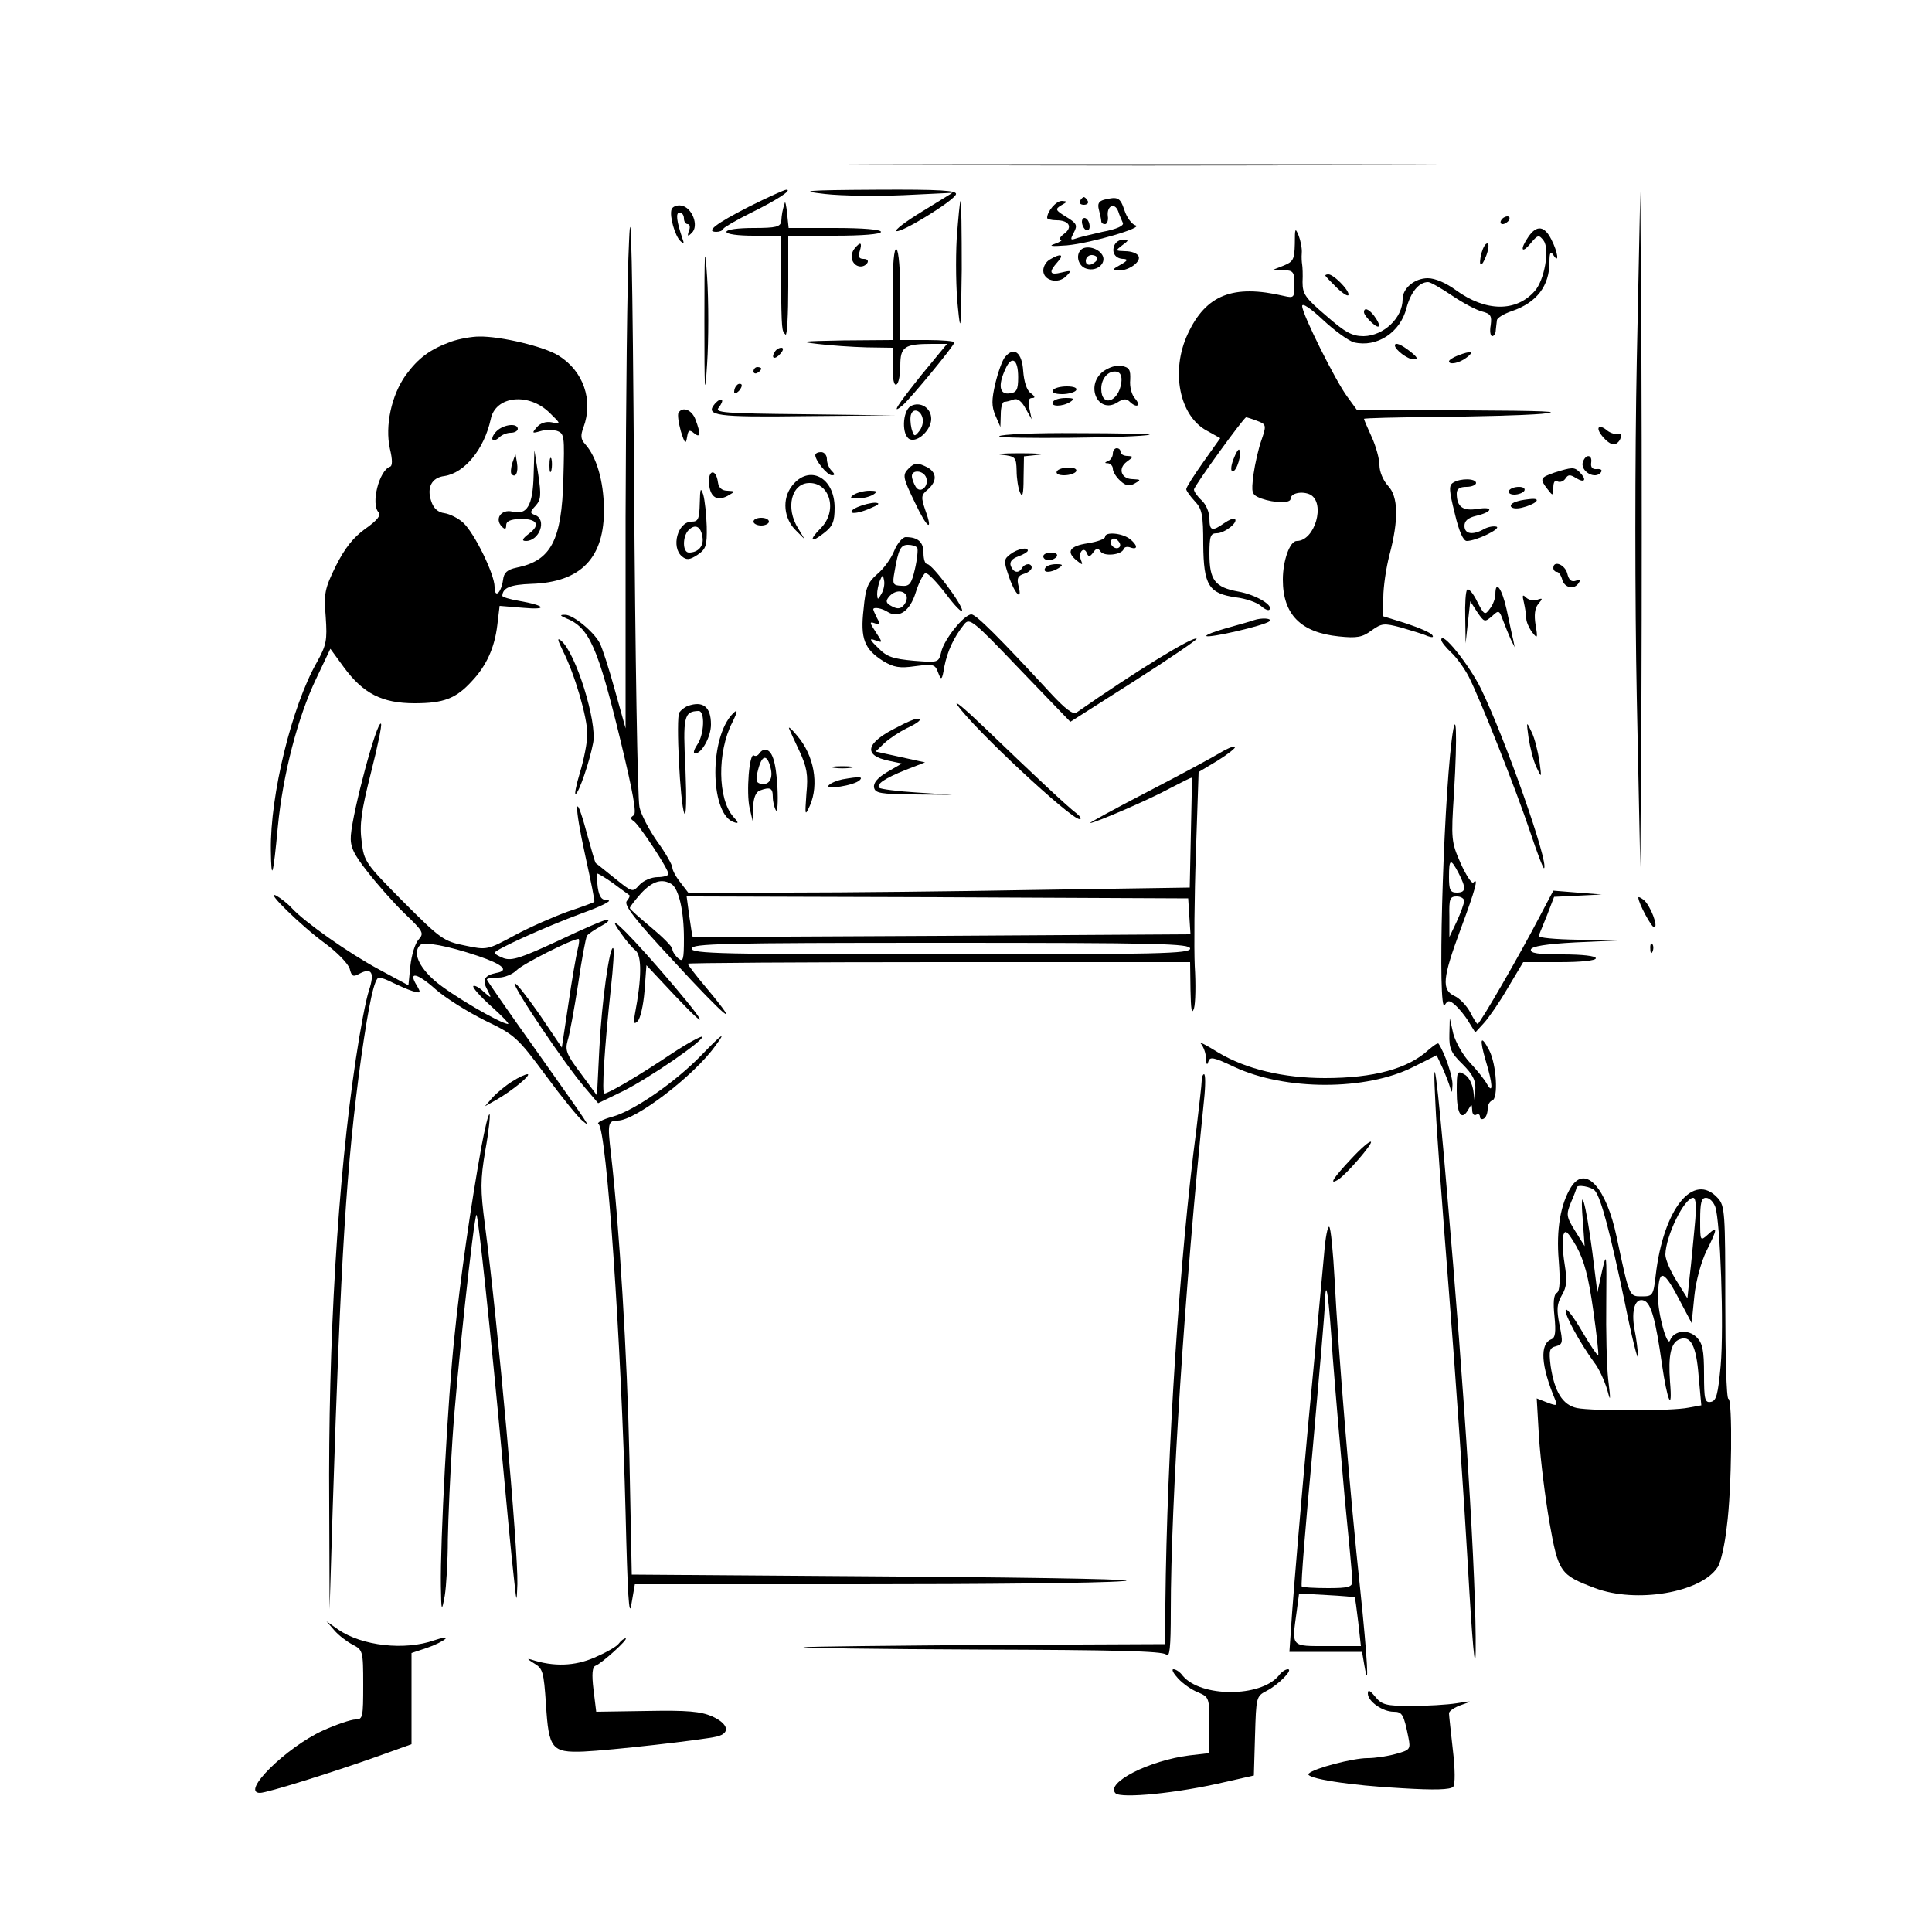 <?xml version="1.0" standalone="no"?>
<!DOCTYPE svg PUBLIC "-//W3C//DTD SVG 20010904//EN"
 "http://www.w3.org/TR/2001/REC-SVG-20010904/DTD/svg10.dtd">
<svg version="1.0" xmlns="http://www.w3.org/2000/svg"
 width="500pt" height="500pt" viewBox="0 0 500 500"
 preserveAspectRatio="xMidYMid meet">

<g transform="translate(0,500) scale(0.1,-0.1)"
fill="#000000" stroke="none">
<path d="M2333 4573 c346 -2 908 -2 1250 0 342 1 60 2 -628 2 -687 0 -967 -1
-622 -2z"/>
<path d="M1628 4376 c-5 -93 -8 -415 -9 -715 l0 -546 -28 100 c-15 55 -33 110
-39 121 -16 30 -70 74 -90 73 -14 0 -13 -2 3 -9 60 -24 82 -74 141 -317 33
-137 42 -188 34 -193 -9 -6 -9 -9 0 -15 14 -9 90 -124 90 -137 0 -4 -13 -8
-28 -8 -16 0 -37 -9 -47 -20 -18 -20 -18 -20 -64 17 -25 20 -47 38 -49 39 -2
1 -12 37 -24 80 -31 115 -33 74 -3 -62 14 -64 25 -117 23 -118 -2 -2 -32 -13
-68 -25 -36 -13 -98 -40 -137 -61 -72 -39 -73 -39 -130 -27 -55 11 -63 17
-159 113 -98 99 -102 104 -108 156 -6 44 -1 79 24 178 17 67 29 124 26 127
-10 10 -73 -225 -78 -289 -2 -29 6 -47 43 -94 24 -31 67 -80 96 -108 49 -47
51 -51 36 -68 -9 -10 -18 -40 -21 -68 l-5 -50 -76 41 c-80 43 -193 123 -226
159 -11 12 -29 26 -40 32 -33 17 65 -79 127 -124 31 -23 59 -52 63 -65 5 -20
9 -22 25 -13 32 17 40 3 25 -43 -8 -23 -23 -103 -34 -177 -47 -313 -72 -733
-69 -1155 l1 -270 8 260 c21 653 35 887 74 1170 20 139 34 205 46 205 6 0 22
-6 37 -14 15 -7 37 -17 50 -21 21 -6 22 -5 11 14 -24 38 0 34 48 -9 26 -23 84
-59 128 -81 77 -37 84 -43 158 -143 42 -57 85 -110 95 -117 21 -17 27 -26
-130 196 -65 91 -118 168 -118 170 0 3 13 5 30 5 16 0 37 9 47 19 15 16 144
81 160 81 3 0 2 -12 -2 -27 -4 -16 -15 -79 -24 -141 l-17 -113 -58 86 c-33 47
-61 83 -64 80 -7 -6 133 -214 182 -270 l34 -40 64 31 c70 35 212 133 205 141
-3 2 -38 -17 -79 -44 -82 -55 -163 -103 -174 -103 -7 0 0 116 17 273 6 54 9
100 6 103 -9 9 -30 -139 -36 -261 l-6 -120 -42 57 c-37 49 -41 60 -34 85 5 15
17 81 27 145 9 64 20 121 23 126 3 5 20 16 36 25 17 9 24 16 17 17 -8 0 -65
-25 -128 -55 -95 -44 -119 -52 -140 -45 -13 5 -24 11 -24 14 0 8 133 68 225
102 50 18 80 33 69 34 -17 0 -23 8 -27 33 -2 17 -3 34 -1 36 1 1 20 -10 41
-25 21 -16 40 -29 42 -31 2 -1 -1 -8 -7 -15 -8 -10 21 -48 121 -155 133 -145
181 -185 88 -73 -28 33 -51 63 -51 66 0 2 293 4 650 4 l650 0 1 -72 c1 -50 3
-65 9 -48 4 14 5 63 2 110 -2 47 -1 179 3 293 l7 209 50 30 c27 17 47 33 44
35 -3 3 -20 -4 -38 -15 -18 -11 -103 -57 -188 -101 -85 -44 -152 -81 -149 -81
13 0 154 61 207 90 31 16 56 29 56 27 1 -1 0 -65 -2 -143 l-3 -141 -391 -6
c-215 -4 -507 -7 -649 -7 l-258 0 -20 26 c-12 15 -21 32 -21 39 0 6 -17 37
-39 67 -21 30 -42 70 -46 89 -5 19 -11 394 -14 834 -4 576 -8 753 -13 631z
m110 -1664 c19 -13 32 -70 32 -141 0 -55 -2 -62 -15 -51 -8 7 -15 18 -15 24 0
6 -25 31 -55 56 -30 25 -55 47 -55 50 0 3 13 20 29 38 30 32 54 39 79 24z
m1340 -84 l3 -46 -643 -4 c-354 -2 -644 -3 -645 -3 -1 0 -5 24 -9 53 l-7 52
649 -2 649 -3 3 -47z m-1841 -102 c65 -22 82 -38 47 -44 -30 -6 -37 -18 -23
-43 12 -24 12 -24 -10 -5 -11 11 -24 17 -26 14 -3 -3 17 -26 46 -52 28 -25 48
-46 44 -46 -19 0 -150 77 -190 112 -42 37 -57 73 -38 92 10 10 73 -2 150 -28z
m1843 19 c0 -13 -78 -15 -645 -15 -567 0 -645 2 -645 15 0 13 78 15 645 15
567 0 645 -2 645 -15z"/>
<path d="M1938 4465 c-86 -44 -113 -65 -84 -65 8 0 16 3 18 8 2 4 33 22 69 40
69 34 111 61 94 61 -5 0 -49 -20 -97 -44z"/>
<path d="M2135 4498 c44 -5 136 -6 205 -3 l125 6 -78 -48 c-43 -26 -73 -49
-67 -51 13 -5 148 78 154 95 4 10 -38 13 -207 12 -185 -1 -202 -3 -132 -11z"/>
<path d="M4236 4068 c-5 -250 -5 -626 0 -875 l9 -438 3 437 c1 241 1 635 0
875 l-3 438 -9 -437z"/>
<path d="M2795 4480 c-3 -5 1 -10 10 -10 9 0 13 5 10 10 -3 6 -8 10 -10 10 -2
0 -7 -4 -10 -10z"/>
<path d="M2857 4483 c-14 -4 -17 -11 -13 -26 3 -12 6 -25 6 -29 0 -5 4 -8 10
-8 5 0 9 10 7 21 -3 27 18 36 27 12 3 -10 9 -23 12 -30 3 -7 -15 -16 -53 -23
-31 -7 -64 -15 -71 -18 -12 -4 -12 -1 -3 16 10 19 8 24 -20 41 -28 17 -29 20
-12 30 16 9 16 10 1 11 -15 0 -38 -27 -38 -44 0 -3 11 -6 24 -6 33 0 43 -18
20 -35 -11 -8 -14 -15 -9 -16 6 0 -1 -5 -15 -10 -18 -6 -9 -7 31 -4 64 6 203
47 177 52 -9 3 -22 20 -28 39 -11 33 -17 36 -53 27z"/>
<path d="M2031 4475 c-6 -19 -8 -30 -9 -47 -2 -15 -13 -18 -72 -18 -40 0 -70
-4 -70 -10 0 -6 30 -10 70 -10 l70 0 1 -115 c2 -132 2 -131 12 -141 4 -4 7 52
7 124 l0 132 120 0 c73 0 120 4 120 10 0 6 -46 10 -119 10 l-120 0 -4 38 c-2
20 -5 33 -6 27z"/>
<path d="M2476 4383 c-3 -54 -2 -134 3 -178 7 -71 8 -60 10 98 0 97 -1 177 -3
177 -2 0 -6 -44 -10 -97z"/>
<path d="M1738 4458 c-6 -17 9 -69 23 -82 9 -8 10 -6 5 7 -15 45 -18 67 -7 67
6 0 11 -7 11 -15 0 -8 4 -15 10 -15 5 0 7 -8 3 -17 -5 -15 -3 -16 7 -6 20 18
1 67 -27 71 -11 2 -23 -3 -25 -10z"/>
<path d="M2800 4426 c0 -8 5 -18 10 -21 6 -3 10 1 10 9 0 8 -4 18 -10 21 -5 3
-10 -1 -10 -9z"/>
<path d="M3885 4430 c-3 -5 -2 -10 4 -10 5 0 13 5 16 10 3 6 2 10 -4 10 -5 0
-13 -4 -16 -10z"/>
<path d="M3351 4369 c-1 -40 -4 -46 -28 -56 l-28 -11 28 -1 c24 -1 27 -5 27
-37 0 -34 -1 -36 -27 -30 -132 31 -202 3 -249 -98 -45 -96 -22 -213 50 -251
l34 -19 -44 -62 c-24 -34 -44 -65 -44 -70 0 -4 10 -18 22 -31 19 -20 22 -35
22 -112 1 -106 14 -127 85 -137 25 -3 54 -13 64 -22 9 -8 19 -13 22 -10 12 11
-35 39 -80 47 -61 11 -75 30 -75 98 0 46 3 53 19 53 20 0 56 28 47 37 -3 3
-15 -2 -28 -11 -31 -22 -38 -20 -38 12 0 16 -9 37 -20 47 -11 10 -20 23 -20
28 0 9 129 187 135 187 2 0 15 -4 28 -9 24 -9 25 -11 12 -49 -8 -22 -17 -62
-21 -90 -6 -49 -5 -52 20 -62 34 -12 76 -13 76 -1 0 15 30 21 51 11 40 -22 12
-120 -35 -120 -18 0 -36 -51 -36 -100 0 -90 46 -137 145 -147 47 -5 61 -2 84
15 27 19 32 20 77 8 27 -8 58 -17 68 -22 12 -4 17 -4 13 2 -3 6 -33 19 -66 30
l-61 19 0 49 c0 26 7 76 16 110 24 91 23 151 -4 179 -12 13 -22 36 -22 53 0
16 -9 49 -20 73 -11 24 -20 45 -20 47 0 2 84 4 188 5 103 1 225 4 272 8 61 6
6 8 -197 9 l-282 2 -24 33 c-30 40 -117 214 -117 235 0 9 22 -6 54 -36 30 -28
66 -54 80 -58 59 -14 120 25 136 89 11 41 32 67 56 67 6 0 34 -16 62 -35 28
-19 62 -37 77 -41 23 -6 26 -11 23 -35 -3 -16 -1 -29 4 -29 4 0 9 7 9 15 1 8
2 20 3 26 0 6 18 17 39 24 64 22 97 65 97 127 0 25 3 29 10 18 16 -25 12 7 -5
40 -18 36 -38 38 -59 8 -23 -33 -19 -47 5 -18 19 23 22 23 34 7 16 -22 2 -102
-23 -130 -48 -55 -127 -54 -204 2 -26 19 -54 31 -73 31 -34 0 -65 -26 -65 -54
0 -49 -49 -95 -101 -96 -30 0 -48 10 -97 53 -54 46 -61 56 -61 87 1 19 0 40
-1 45 -1 6 -2 19 -1 30 1 12 -3 32 -8 45 -9 22 -10 20 -10 -21z"/>
<path d="M1823 4170 c0 -185 1 -205 7 -112 4 61 4 163 0 225 -6 92 -7 72 -7
-113z"/>
<path d="M2884 4365 c-8 -19 3 -35 24 -35 12 -1 10 -5 -8 -15 -23 -13 -23 -14
-4 -15 27 0 59 24 50 38 -4 7 -19 12 -34 12 -26 1 -26 1 -8 15 18 13 18 15 3
15 -10 0 -20 -7 -23 -15z"/>
<path d="M2211 4356 c-6 -7 -9 -21 -5 -30 7 -18 29 -21 39 -6 3 6 -1 10 -10
10 -12 0 -15 6 -10 20 7 23 2 26 -14 6z"/>
<path d="M3834 4345 c-9 -37 0 -40 13 -5 6 17 7 30 2 30 -5 0 -11 -11 -15 -25z"/>
<path d="M2310 4241 l0 -121 -127 -1 c-108 -2 -119 -3 -68 -9 33 -4 90 -8 128
-9 l67 -1 0 -51 c0 -31 4 -48 10 -44 6 3 10 26 10 49 0 49 11 56 83 56 l38 0
-66 -80 c-64 -80 -80 -105 -49 -79 20 17 134 155 134 163 0 3 -31 6 -70 6
l-70 0 0 114 c0 66 -4 117 -10 121 -6 4 -10 -37 -10 -114z"/>
<path d="M2797 4353 c-14 -14 -6 -42 14 -48 30 -10 57 18 39 39 -13 16 -42 21
-53 9z m43 -22 c0 -5 -7 -11 -15 -15 -9 -3 -15 0 -15 9 0 8 7 15 15 15 8 0 15
-4 15 -9z"/>
<path d="M2718 4329 c-10 -5 -18 -18 -18 -29 0 -26 38 -36 59 -15 15 15 14 16
-11 10 -32 -8 -35 0 -11 27 18 20 8 23 -19 7z"/>
<path d="M3430 4287 c0 -2 14 -16 30 -32 17 -16 30 -24 30 -17 0 13 -39 52
-52 52 -4 0 -8 -1 -8 -3z"/>
<path d="M3530 4192 c0 -5 9 -17 20 -27 22 -20 26 -9 6 18 -14 18 -26 22 -26
9z"/>
<path d="M1168 4116 c-55 -20 -85 -42 -118 -87 -37 -52 -54 -131 -41 -190 7
-29 7 -45 0 -47 -28 -10 -50 -97 -29 -118 7 -7 -4 -21 -34 -42 -32 -23 -54
-51 -77 -97 -29 -59 -31 -71 -26 -132 4 -60 2 -72 -23 -117 -65 -114 -121
-344 -119 -486 1 -85 6 -69 18 60 13 136 52 285 99 383 l37 78 35 -48 c50 -68
99 -93 183 -93 75 0 107 12 148 57 38 40 59 87 66 145 l6 50 61 -5 c66 -6 58
6 -11 18 -24 4 -43 10 -43 13 1 21 21 29 75 31 129 4 190 68 188 196 -1 70
-19 133 -49 166 -11 12 -12 22 -4 43 26 70 0 146 -65 186 -37 23 -149 50 -205
49 -19 0 -52 -6 -72 -13z m255 -185 c29 -28 29 -29 5 -24 -15 3 -30 -2 -39
-13 -13 -15 -12 -16 9 -10 12 4 31 4 43 1 20 -7 20 -13 17 -123 -4 -161 -32
-213 -121 -231 -24 -5 -33 -13 -35 -31 -5 -35 -22 -50 -22 -19 0 33 -52 139
-81 166 -13 12 -35 23 -49 25 -16 2 -28 12 -34 31 -12 35 1 61 34 65 53 8 103
70 120 147 12 61 99 70 153 16z"/>
<path d="M1285 3884 c-9 -9 -13 -19 -10 -22 3 -3 11 0 17 6 7 7 20 12 30 12
10 0 18 5 18 10 0 16 -37 12 -55 -6z"/>
<path d="M1381 3770 c-2 -78 -17 -104 -55 -94 -29 7 -47 -19 -27 -39 8 -8 11
-7 11 4 0 10 11 15 35 16 45 1 55 -15 24 -38 -17 -13 -20 -19 -8 -19 35 0 55
55 24 67 -14 5 -14 8 1 24 14 16 15 27 7 81 l-10 63 -2 -65z"/>
<path d="M1326 3802 c-4 -13 -5 -26 -2 -29 10 -11 18 4 14 29 l-4 23 -8 -23z"/>
<path d="M1422 3795 c0 -16 2 -22 5 -12 2 9 2 23 0 30 -3 6 -5 -1 -5 -18z"/>
<path d="M3610 4106 c0 -11 33 -36 48 -36 13 0 11 5 -8 20 -24 19 -40 25 -40
16z"/>
<path d="M2005 4089 c-11 -17 1 -21 15 -4 8 9 8 15 2 15 -6 0 -14 -5 -17 -11z"/>
<path d="M2601 4076 c-7 -8 -18 -39 -25 -68 -10 -43 -10 -59 0 -83 l13 -30 1
33 c0 17 4 32 9 32 5 0 16 3 24 6 10 4 21 -4 31 -23 l16 -28 -6 28 c-4 19 -2
27 7 27 9 0 8 4 -4 13 -10 7 -17 30 -19 57 -3 48 -24 64 -47 36z m34 -52 c0
-33 -4 -40 -22 -42 -26 -4 -31 20 -11 63 16 36 33 26 33 -21z"/>
<path d="M3773 4080 c-13 -5 -23 -12 -23 -15 0 -10 27 -5 46 10 21 16 11 18
-23 5z"/>
<path d="M2854 4038 c-46 -37 -12 -110 37 -80 15 10 24 11 32 3 18 -18 31 -12
15 7 -9 9 -15 31 -13 49 1 26 -2 32 -22 36 -14 3 -34 -4 -49 -15z m48 -28 c-7
-51 -52 -65 -52 -16 0 27 19 48 40 44 10 -2 14 -12 12 -28z"/>
<path d="M1950 4039 c0 -5 5 -7 10 -4 6 3 10 8 10 11 0 2 -4 4 -10 4 -5 0 -10
-5 -10 -11z"/>
<path d="M1907 4003 c-4 -3 -7 -11 -7 -17 0 -6 5 -5 12 2 6 6 9 14 7 17 -3 3
-9 2 -12 -2z"/>
<path d="M2725 3990 c-4 -6 6 -10 24 -10 16 0 33 5 36 10 4 6 -6 10 -24 10
-16 0 -33 -4 -36 -10z"/>
<path d="M1850 3955 c-26 -31 3 -35 236 -32 l229 2 -234 3 c-208 2 -232 4
-221 17 7 9 11 18 8 20 -3 3 -11 -2 -18 -10z"/>
<path d="M2725 3960 c-8 -13 25 -13 45 0 12 8 9 10 -12 10 -15 0 -30 -4 -33
-10z"/>
<path d="M2357 3949 c-22 -13 -24 -77 -2 -86 21 -8 55 25 55 53 0 29 -29 46
-53 33z m31 -33 c2 -9 -2 -24 -10 -33 -11 -14 -13 -13 -19 8 -3 13 -4 30 -1
37 6 17 26 10 30 -12z"/>
<path d="M1756 3932 c-3 -5 0 -26 6 -48 10 -32 13 -35 16 -16 3 19 6 21 18 11
17 -14 18 -2 4 35 -9 25 -33 35 -44 18z"/>
<path d="M4138 3894 c-8 -8 23 -44 38 -44 7 0 15 7 18 16 4 10 2 14 -6 11 -7
-2 -20 2 -29 9 -9 8 -18 11 -21 8z"/>
<path d="M2586 3871 c-5 -8 365 -4 389 4 6 2 -79 4 -187 4 -108 1 -199 -3
-202 -8z"/>
<path d="M2880 3826 c0 -8 -6 -17 -12 -19 -10 -4 -10 -6 0 -6 6 -1 12 -7 12
-14 0 -8 9 -22 19 -31 15 -14 24 -15 38 -7 16 9 16 10 -5 11 -30 0 -40 27 -16
45 18 13 18 14 2 15 -10 0 -18 5 -18 10 0 6 -4 10 -10 10 -5 0 -10 -6 -10 -14z"/>
<path d="M3192 3811 c-7 -18 -7 -31 -2 -31 11 0 25 48 17 56 -2 3 -9 -9 -15
-25z"/>
<path d="M2110 3822 c0 -14 31 -52 43 -52 8 0 8 3 -1 12 -7 7 -12 20 -12 30 0
10 -7 18 -15 18 -8 0 -15 -3 -15 -8z"/>
<path d="M2593 3823 c35 -4 37 -6 38 -41 0 -20 4 -46 9 -57 6 -14 9 -4 9 37
l1 57 38 4 c20 2 -1 4 -48 4 -47 0 -68 -2 -47 -4z"/>
<path d="M4097 3806 c-10 -25 33 -50 47 -27 3 5 -2 8 -12 7 -11 -1 -16 5 -14
17 3 20 -13 23 -21 3z"/>
<path d="M2352 3788 c-17 -17 -16 -23 16 -89 31 -66 48 -78 27 -20 -12 35 -11
40 6 54 24 21 24 43 0 57 -25 13 -34 13 -49 -2z m45 -24 c8 -22 -15 -43 -27
-24 -5 8 -10 21 -10 28 0 17 30 15 37 -4z"/>
<path d="M2735 3780 c-3 -6 5 -10 19 -10 14 0 28 5 31 10 3 6 -5 10 -19 10
-14 0 -28 -4 -31 -10z"/>
<path d="M4023 3777 c-37 -13 -39 -16 -18 -43 14 -18 14 -18 15 4 0 14 4 21
11 16 6 -3 15 0 20 7 7 11 12 12 29 1 22 -13 27 -3 8 16 -14 14 -20 13 -65 -1z"/>
<path d="M1835 3748 c3 -36 22 -47 52 -29 16 9 16 10 -4 11 -14 0 -23 7 -25
22 -5 36 -26 33 -23 -4z"/>
<path d="M2050 3743 c-27 -34 -22 -86 11 -117 l21 -21 -16 27 c-34 53 -18 118
29 118 54 0 73 -73 29 -117 -32 -32 -26 -40 9 -12 22 17 27 29 27 65 0 79 -66
113 -110 57z"/>
<path d="M3761 3751 c-12 -7 -11 -20 4 -80 11 -47 22 -71 31 -71 24 0 90 32
77 37 -7 2 -21 0 -32 -6 -30 -17 -51 -13 -51 8 0 13 9 21 30 26 43 10 47 25 4
18 -38 -6 -54 5 -54 40 0 12 8 17 25 17 14 0 25 5 25 10 0 12 -40 13 -59 1z"/>
<path d="M1811 3698 c-1 -41 -4 -48 -21 -48 -36 0 -54 -66 -25 -90 12 -10 20
-9 40 4 22 15 25 23 24 74 -1 31 -5 68 -9 82 -7 20 -8 16 -9 -22z m7 -88 c4
-23 -11 -40 -35 -40 -17 0 -17 42 -1 58 17 17 32 10 36 -18z"/>
<path d="M3905 3730 c-3 -5 3 -10 14 -10 11 0 23 5 26 10 3 6 -3 10 -14 10
-11 0 -23 -4 -26 -10z"/>
<path d="M2210 3720 c-12 -8 -10 -10 10 -10 14 0 32 5 40 10 12 8 10 10 -10
10 -14 0 -32 -5 -40 -10z"/>
<path d="M3928 3703 c-30 -8 -20 -24 10 -17 34 8 53 24 27 23 -11 -1 -28 -3
-37 -6z"/>
<path d="M2220 3688 c-14 -6 -20 -12 -14 -15 7 -2 27 3 45 11 24 10 28 14 14
15 -11 0 -31 -5 -45 -11z"/>
<path d="M1950 3650 c0 -5 9 -10 20 -10 11 0 20 5 20 10 0 6 -9 10 -20 10 -11
0 -20 -4 -20 -10z"/>
<path d="M2860 3611 c0 -6 -20 -13 -45 -17 -47 -7 -57 -22 -28 -45 15 -12 16
-12 10 3 -7 20 9 35 16 16 4 -10 8 -9 16 2 8 12 13 12 19 3 9 -14 55 -9 60 6
2 6 10 7 18 4 20 -7 18 7 -3 23 -21 15 -63 18 -63 5z m37 -27 c-9 -9 -28 6
-21 18 4 6 10 6 17 -1 6 -6 8 -13 4 -17z"/>
<path d="M2314 3574 c-8 -20 -28 -47 -44 -60 -24 -21 -30 -35 -35 -90 -9 -77
2 -104 51 -135 27 -16 42 -19 83 -13 47 6 51 5 59 -17 8 -21 10 -20 16 16 8
40 24 75 51 109 14 18 22 12 145 -117 l130 -135 165 105 c91 58 164 108 162
110 -8 8 -162 -87 -311 -191 -9 -6 -29 9 -67 50 -132 143 -193 204 -205 204
-19 0 -71 -65 -78 -97 -7 -28 -7 -28 -71 -23 -54 5 -70 10 -92 33 -23 22 -24
26 -8 20 20 -7 20 -7 1 22 -16 24 -16 27 -2 22 14 -5 15 -3 6 13 -5 10 -10 21
-10 23 0 7 23 3 38 -7 28 -17 57 2 72 51 8 26 20 48 25 50 6 1 29 -23 53 -54
23 -31 42 -50 42 -43 0 17 -78 120 -90 120 -6 0 -10 13 -10 29 0 28 -14 41
-46 41 -8 0 -22 -16 -30 -36z m60 8 c2 -4 0 -28 -6 -54 -9 -39 -14 -46 -35
-44 -22 1 -24 4 -18 36 10 59 16 70 35 70 10 0 21 -3 24 -8z m-93 -119 c-9
-16 -10 -16 -11 -1 0 9 3 25 7 35 7 16 8 17 11 1 2 -10 -1 -25 -7 -35z m64 -3
c4 -6 1 -17 -5 -25 -9 -11 -17 -12 -32 -4 -15 8 -17 13 -7 25 14 16 35 18 44
4z"/>
<path d="M2615 3566 c-17 -13 -18 -17 -5 -55 15 -47 37 -70 26 -28 -5 20 -2
27 14 32 11 3 20 11 20 16 0 12 -17 12 -25 -1 -9 -15 -22 -12 -29 5 -4 11 3
19 19 25 14 5 25 12 25 15 0 10 -26 5 -45 -9z"/>
<path d="M2700 3560 c0 -5 6 -10 14 -10 8 0 18 5 21 10 3 6 -3 10 -14 10 -12
0 -21 -4 -21 -10z"/>
<path d="M2705 3530 c-8 -13 15 -13 35 0 12 8 11 10 -7 10 -12 0 -25 -4 -28
-10z"/>
<path d="M4020 3530 c0 -5 4 -10 9 -10 5 0 11 -9 14 -20 6 -22 32 -27 43 -8 5
7 2 9 -8 5 -11 -4 -18 2 -22 19 -6 23 -36 35 -36 14z"/>
<path d="M3797 3474 c-4 -4 -6 -37 -5 -73 l1 -66 6 55 6 54 18 -28 c18 -26 19
-27 38 -11 18 17 19 16 29 -11 6 -16 15 -38 20 -49 l10 -20 -4 20 c-3 11 -10
46 -17 78 -12 54 -29 78 -29 39 0 -10 -6 -27 -14 -37 -13 -18 -15 -17 -33 18
-10 21 -22 35 -26 31z"/>
<path d="M3944 3440 c3 -14 6 -32 6 -41 0 -8 7 -24 15 -35 14 -18 15 -16 9 19
-4 25 -2 43 7 54 12 14 12 16 -2 11 -9 -4 -22 -1 -29 5 -10 10 -11 7 -6 -13z"/>
<path d="M3245 3395 c-5 -2 -36 -11 -69 -20 -32 -9 -56 -18 -54 -21 7 -6 150
27 163 38 9 8 -20 10 -40 3z"/>
<path d="M1457 3315 c30 -59 63 -171 63 -215 0 -21 -9 -66 -19 -99 -10 -33
-15 -59 -11 -56 9 6 35 81 45 132 11 54 -45 234 -83 265 -11 9 -9 2 5 -27z"/>
<path d="M3730 3344 c0 -5 12 -20 26 -33 14 -13 34 -41 45 -62 30 -59 123
-294 159 -402 18 -54 34 -96 36 -94 13 13 -100 334 -163 464 -31 63 -103 153
-103 127z"/>
<path d="M2478 3175 c42 -61 293 -295 316 -295 6 0 2 7 -8 15 -23 17 -109 98
-235 219 -52 50 -85 78 -73 61z"/>
<path d="M1780 3173 c-8 -3 -18 -11 -22 -17 -9 -14 2 -235 13 -261 5 -11 6 38
3 114 -7 137 -4 150 34 151 17 0 15 -61 -4 -88 -8 -12 -11 -22 -5 -22 17 0 41
43 41 75 0 46 -21 62 -60 48z"/>
<path d="M1891 3147 c-57 -70 -51 -257 9 -275 12 -4 12 -1 -2 14 -41 46 -42
168 -3 244 16 32 15 39 -4 17z"/>
<path d="M2324 3119 c-84 -41 -92 -74 -23 -88 l33 -7 -38 -22 c-25 -15 -36
-28 -34 -40 3 -15 17 -17 103 -18 l100 -1 -92 6 c-50 3 -94 9 -97 12 -10 9 14
25 69 47 l49 19 -64 14 -64 14 23 22 c13 12 39 29 57 38 32 15 43 25 27 25 -5
0 -27 -9 -49 -21z"/>
<path d="M3757 3085 c-23 -187 -37 -716 -18 -686 8 13 12 13 27 0 9 -8 25 -27
34 -42 l18 -29 22 24 c12 13 40 53 62 91 l40 67 94 0 c56 0 94 4 94 10 0 6
-35 10 -86 10 -64 0 -85 3 -82 13 3 8 39 14 114 18 l109 5 -103 2 c-57 1 -102
5 -100 10 2 4 11 28 22 54 l18 47 62 3 61 3 -63 5 -62 5 -37 -70 c-45 -87
-153 -275 -159 -275 -2 0 -11 14 -19 30 -9 17 -27 36 -40 42 -35 16 -32 46 15
173 39 105 47 136 33 121 -4 -4 -19 19 -33 50 -24 55 -25 61 -17 183 9 151 6
229 -6 136z m18 -345 c20 -39 19 -50 -5 -50 -17 0 -20 7 -20 40 0 48 4 50 25
10z m14 -72 c0 -7 -9 -31 -19 -53 l-19 -40 0 53 c-1 46 1 52 19 52 11 0 20 -6
19 -12z"/>
<path d="M3956 3090 c4 -25 12 -58 20 -75 14 -30 14 -29 8 15 -4 25 -12 59
-20 75 -14 30 -14 29 -8 -15z"/>
<path d="M2042 3115 c2 -5 14 -32 27 -59 19 -41 23 -61 18 -110 -4 -57 -4 -59
9 -31 24 55 11 130 -33 181 -13 16 -23 25 -21 19z"/>
<path d="M1965 3050 c-4 -6 -10 -8 -14 -5 -12 7 -20 -96 -11 -136 l8 -34 1 36
c1 24 7 39 17 43 27 10 34 7 34 -16 0 -13 4 -28 8 -35 4 -7 6 20 4 60 -4 68
-14 97 -33 97 -4 0 -11 -5 -14 -10z m29 -36 c8 -29 -4 -48 -26 -42 -11 2 -13
10 -6 36 10 39 23 41 32 6z"/>
<path d="M2158 3013 c12 -2 32 -2 45 0 12 2 2 4 -23 4 -25 0 -35 -2 -22 -4z"/>
<path d="M2180 2983 c-14 -3 -29 -9 -35 -15 -13 -13 66 -1 80 13 9 9 0 10 -45
2z"/>
<path d="M4240 2677 c0 -14 34 -77 41 -77 12 0 -10 57 -27 71 -8 6 -14 9 -14
6z"/>
<path d="M1609 2582 c11 -16 27 -35 36 -42 16 -14 16 -71 -2 -165 -4 -23 -2
-27 7 -18 7 6 15 41 18 78 l5 67 74 -79 c102 -108 79 -68 -42 71 -94 108 -142
151 -96 88z"/>
<path d="M4271 2544 c0 -11 3 -14 6 -6 3 7 2 16 -1 19 -3 4 -6 -2 -5 -13z"/>
<path d="M3751 2323 c-1 -36 4 -48 34 -77 27 -27 35 -43 33 -68 l-1 -33 -4 32
c-3 19 -12 37 -24 43 -18 10 -19 7 -19 -44 0 -58 12 -78 29 -49 10 17 10 17
11 0 0 -10 5 -15 10 -12 6 3 10 1 10 -5 0 -6 5 -8 10 -5 6 3 10 15 10 25 0 10
5 20 12 22 16 6 11 93 -8 130 -22 42 -26 31 -9 -27 18 -59 20 -90 3 -60 -6 11
-26 36 -44 55 -18 19 -37 53 -43 75 l-9 40 -1 -42z"/>
<path d="M1815 2269 c-68 -70 -175 -144 -230 -159 -26 -7 -42 -16 -36 -19 21
-13 59 -569 70 -1006 5 -210 9 -276 15 -237 l9 52 581 0 c319 0 626 3 681 8
62 4 -159 9 -585 12 l-685 5 -6 300 c-6 270 -26 601 -48 790 -9 77 -8 85 18
85 45 0 197 116 252 193 30 40 19 33 -36 -24z"/>
<path d="M3108 2299 c6 -7 13 -24 13 -38 1 -16 3 -19 6 -9 4 14 12 13 67 -13
132 -62 342 -62 464 0 l60 30 15 -32 c8 -18 17 -41 20 -52 4 -15 5 -14 6 7 1
22 -20 83 -36 107 -2 3 -13 -5 -26 -16 -53 -49 -142 -73 -268 -73 -107 0 -204
23 -276 66 -32 20 -52 30 -45 23z"/>
<path d="M3715 2140 c2 -52 18 -270 35 -485 17 -214 39 -534 49 -710 11 -196
19 -281 20 -220 2 185 -28 662 -75 1200 -25 295 -38 386 -29 215z"/>
<path d="M1325 2201 c-16 -10 -39 -29 -50 -41 l-20 -23 30 17 c42 24 92 66 80
66 -5 0 -23 -8 -40 -19z"/>
<path d="M3110 2203 c0 -10 -7 -67 -14 -128 -43 -326 -76 -832 -80 -1225 l-1
-105 -455 -2 c-250 -2 -466 -4 -480 -6 -14 -2 189 -5 451 -6 354 -1 478 -4
487 -13 9 -9 12 16 12 112 0 283 36 835 86 1323 4 37 4 67 0 67 -3 0 -6 -8 -6
-17z"/>
<path d="M1246 2033 c-27 -150 -55 -342 -70 -493 -17 -157 -37 -532 -35 -645
1 -67 2 -68 10 -25 4 25 8 90 8 146 1 55 6 172 12 260 10 158 55 573 62 580 4
5 37 -306 67 -631 11 -121 24 -256 29 -300 8 -75 8 -76 10 -25 2 91 -50 671
-84 930 -12 91 -12 116 1 193 9 49 13 91 11 93 -3 3 -12 -35 -21 -83z"/>
<path d="M3497 2001 c-47 -50 -59 -69 -34 -54 21 13 90 93 85 98 -3 3 -26 -17
-51 -44z"/>
<path d="M4066 1928 c-27 -43 -39 -110 -32 -190 4 -53 3 -79 -5 -84 -8 -4 -10
-25 -6 -61 4 -41 2 -55 -8 -59 -31 -12 -27 -69 10 -157 6 -15 4 -16 -20 -7
l-28 11 6 -103 c4 -57 16 -155 27 -218 23 -130 28 -136 118 -170 106 -40 274
-12 317 54 8 11 19 59 24 106 13 97 15 330 4 330 -5 0 -8 112 -8 249 0 231 -1
250 -19 270 -63 70 -141 -27 -161 -199 -6 -53 -8 -55 -36 -55 -33 0 -32 -2
-65 153 -27 129 -81 188 -118 130z m62 -10 c16 -20 39 -108 77 -289 18 -90 34
-153 34 -139 0 14 -4 45 -9 70 -9 50 2 83 25 74 18 -7 30 -50 46 -164 14 -97
28 -128 21 -46 -5 67 2 102 25 110 28 11 43 -16 49 -95 l7 -76 -33 -6 c-42 -9
-248 -9 -289 -1 -37 8 -58 42 -68 109 -5 40 -3 47 14 51 18 5 18 10 9 55 -8
40 -7 54 6 77 13 22 14 38 7 82 -5 30 -6 63 -3 74 5 15 11 9 34 -30 20 -37 31
-78 43 -163 9 -63 15 -116 13 -118 -2 -2 -21 26 -42 62 -21 36 -40 61 -42 55
-4 -11 36 -84 73 -135 13 -16 27 -48 34 -70 9 -35 10 -32 3 25 -4 36 -6 126
-5 200 1 127 1 132 -11 80 l-12 -55 -13 104 c-17 130 -33 184 -25 86 l5 -70
-25 40 c-23 37 -23 42 -10 74 8 18 14 35 14 37 0 10 39 3 48 -8z m258 -90 c-4
-40 -9 -99 -13 -130 l-6 -58 -28 45 c-16 25 -29 56 -29 68 1 49 49 147 72 147
7 0 9 -22 4 -72z m53 49 c13 -35 23 -310 14 -412 -7 -74 -11 -90 -25 -93 -16
-3 -18 6 -18 72 0 62 -4 80 -19 95 -22 22 -59 18 -69 -8 -7 -19 -32 70 -31
114 1 71 13 71 51 -1 l36 -68 7 70 c4 40 18 89 31 116 29 58 30 67 4 43 -20
-18 -20 -17 -20 38 0 44 3 57 15 57 9 0 19 -10 24 -23z"/>
<path d="M3427 1757 c-4 -40 -22 -242 -42 -450 -19 -207 -37 -423 -41 -480
l-7 -102 94 0 94 0 6 -35 c13 -75 8 17 -11 199 -25 231 -57 619 -66 799 -4 73
-10 135 -14 137 -4 2 -10 -28 -13 -68z m22 -267 c7 -91 21 -255 31 -365 11
-110 20 -208 20 -217 0 -15 -10 -18 -63 -18 -35 0 -66 2 -68 4 -3 3 10 162 28
353 17 191 32 363 32 382 2 73 10 19 20 -139z m57 -624 c1 0 5 -29 9 -63 l7
-63 -86 0 c-97 0 -93 -4 -80 91 l6 45 72 -4 c39 -2 72 -5 72 -6z"/>
<path d="M865 781 c11 -13 32 -29 47 -37 27 -14 28 -16 28 -104 0 -84 -1 -90
-20 -90 -11 0 -50 -13 -85 -29 -94 -43 -214 -161 -162 -161 18 0 187 53 297
92 l95 34 0 118 0 118 39 13 c21 7 43 18 49 24 5 5 -8 3 -29 -4 -76 -27 -187
-15 -249 28 l-30 21 20 -23z"/>
<path d="M1601 746 c-6 -8 -35 -24 -63 -36 -51 -22 -105 -24 -163 -5 -12 4
-10 1 6 -9 24 -14 26 -21 32 -107 7 -115 15 -125 97 -122 68 3 309 30 346 39
35 9 29 33 -13 52 -30 13 -64 16 -169 14 l-131 -2 -7 57 c-5 41 -3 59 5 62 15
5 87 70 78 71 -4 0 -12 -6 -18 -14z"/>
<path d="M3049 656 c13 -14 36 -30 52 -36 28 -12 29 -14 29 -85 l0 -72 -52 -6
c-104 -13 -218 -71 -191 -98 14 -14 160 0 283 29 l75 17 3 103 c3 100 3 102
30 116 31 16 70 56 55 56 -6 0 -17 -7 -24 -17 -47 -56 -201 -56 -248 0 -7 10
-18 17 -24 17 -6 0 0 -11 12 -24z"/>
<path d="M3540 617 c0 -20 38 -47 67 -47 22 0 26 -7 38 -67 6 -30 4 -32 -32
-42 -21 -6 -54 -11 -74 -11 -37 0 -138 -26 -152 -40 -13 -12 107 -31 242 -38
83 -5 125 -4 132 4 5 6 5 45 -1 95 -5 46 -10 89 -10 95 0 6 15 16 33 22 29 10
29 11 -13 4 -25 -4 -78 -7 -118 -7 -65 0 -76 3 -93 24 -14 17 -19 19 -19 8z"/>
</g>
</svg>
